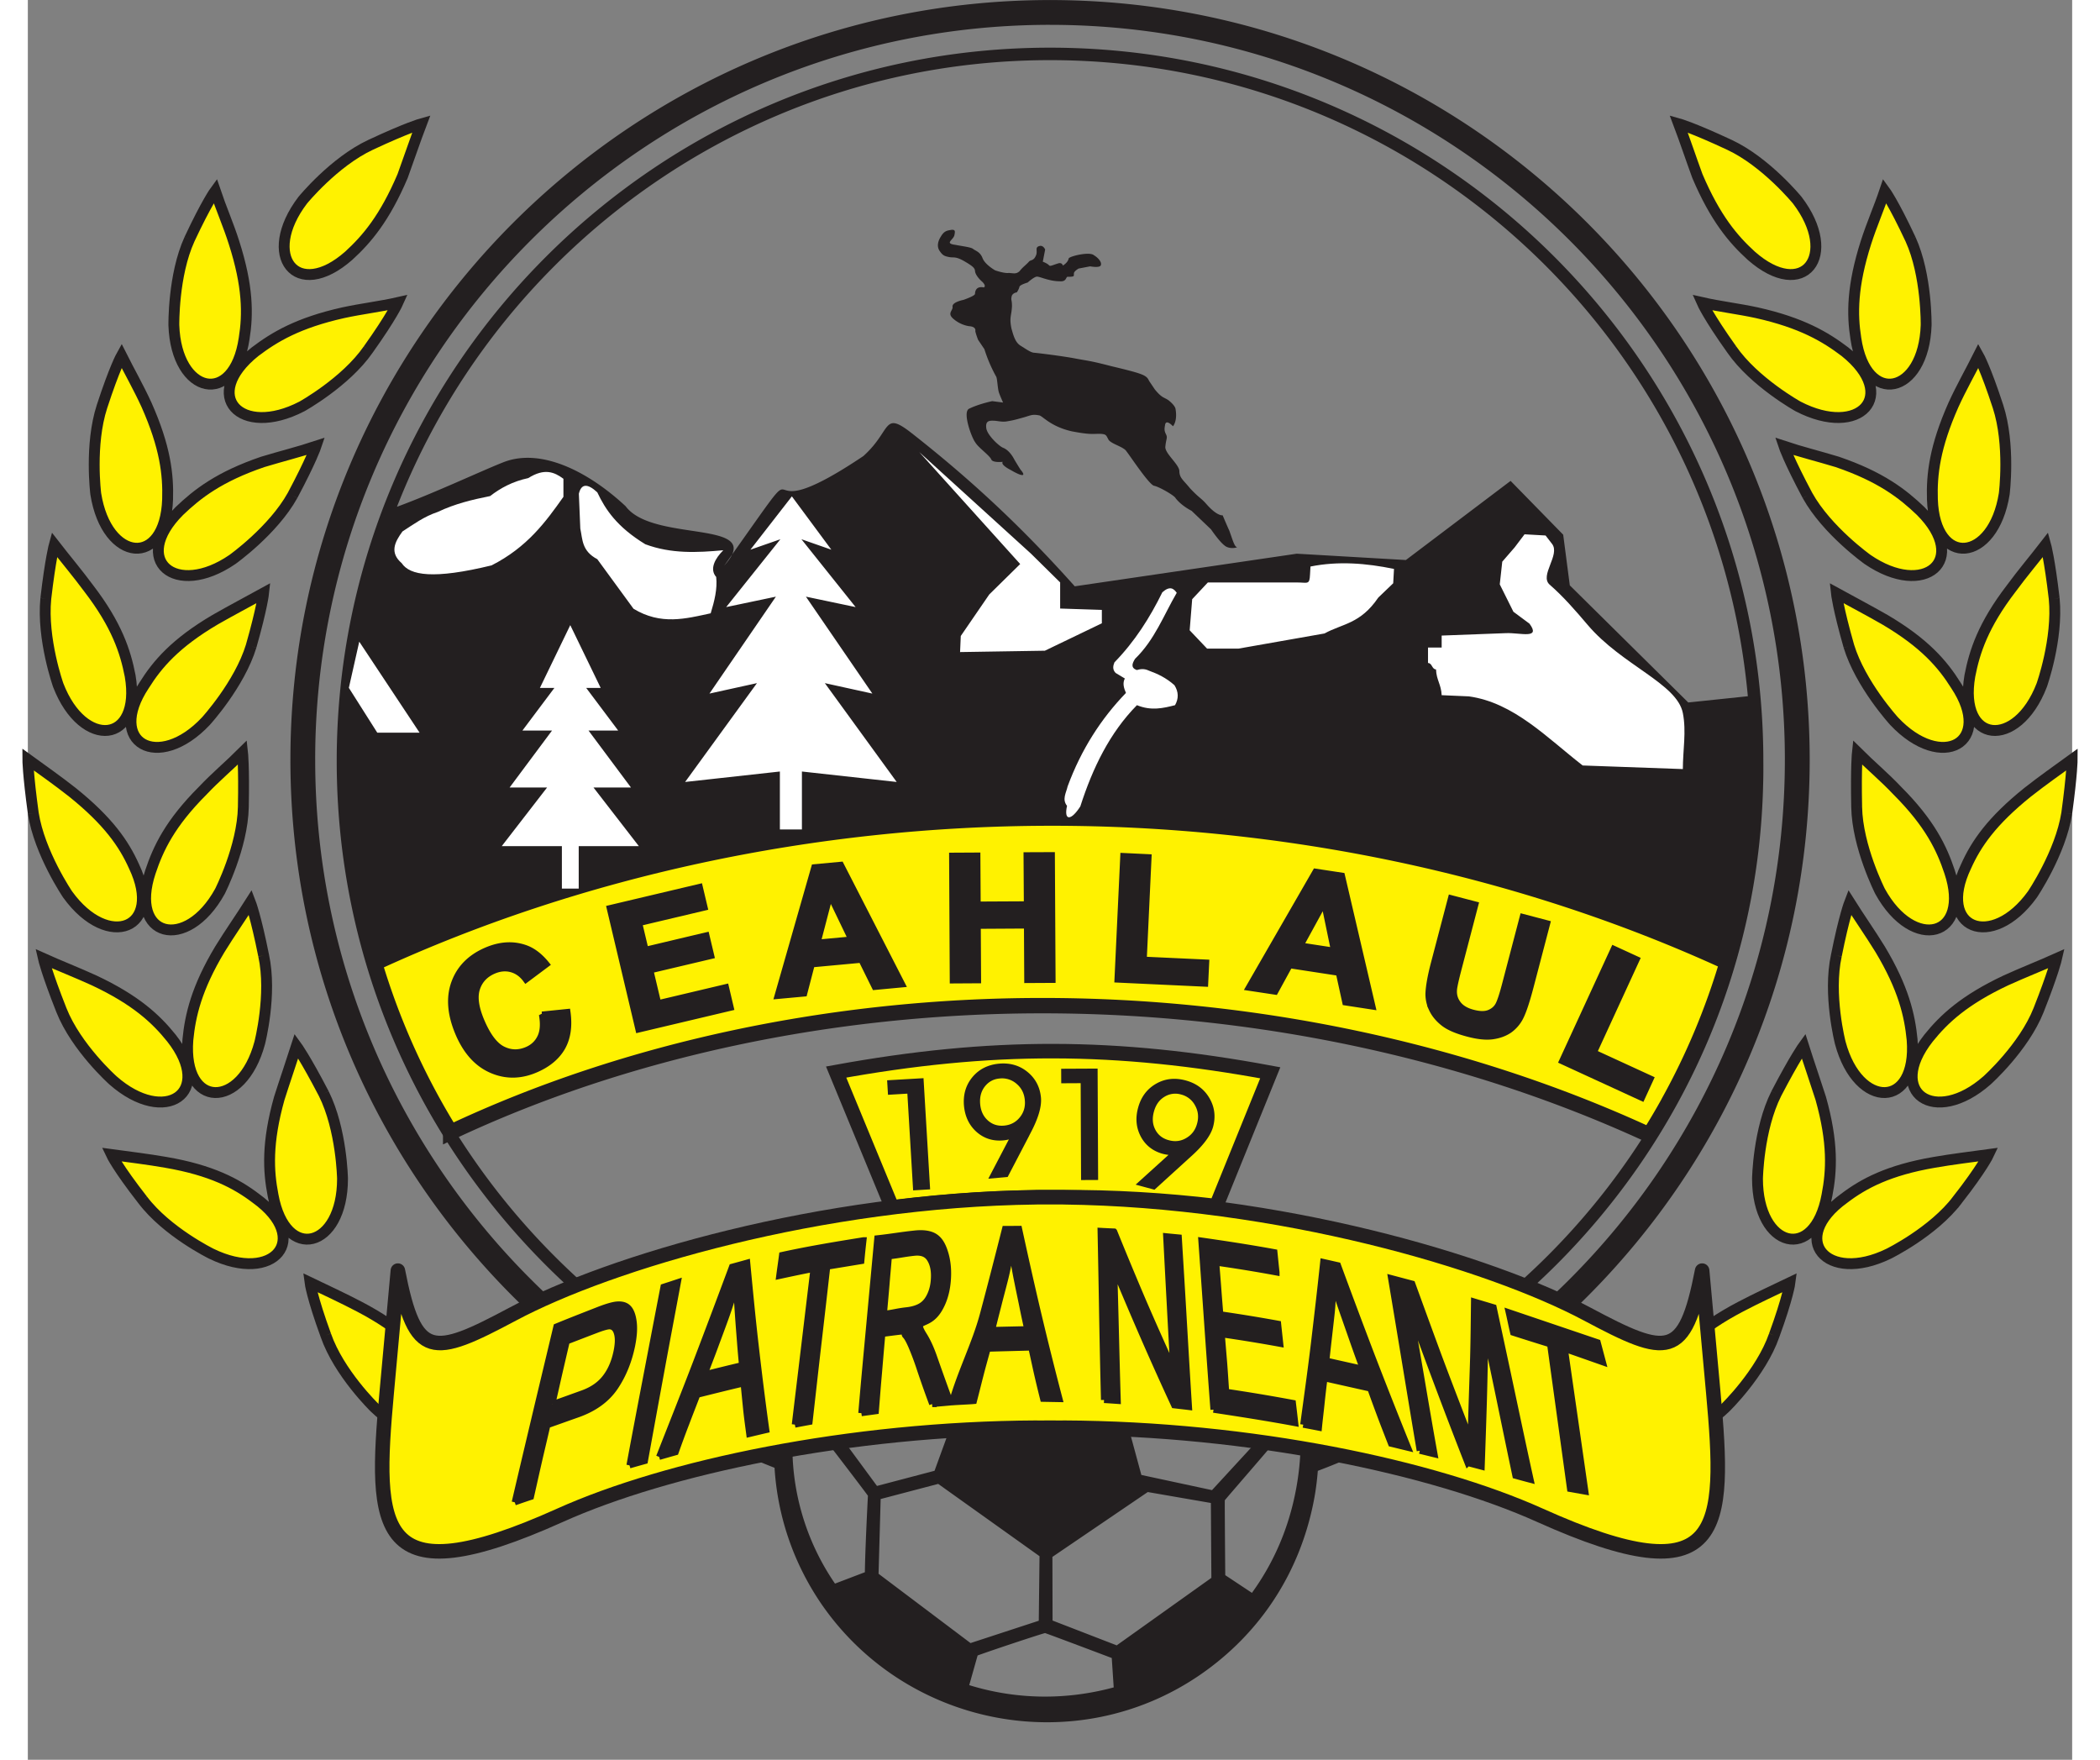 <svg height="179.533" viewBox=".426 -.004 159.851 137.586" width="160.7pt" xmlns="http://www.w3.org/2000/svg"><rect x=".426" y="-.004" width="159.851" height="137.586" fill="#808080" stroke="none"/><g fill-rule="evenodd"><path d="m62.496 125.43c6.645 9.605 19.914 12.152 29.59 5.511 4.695-3.226 7.809-8 8.894-13.613.149-.754.25-1.558.313-2.336a59.453 59.453 0 0 0 21.059-13.61c10.75-10.75 17.398-25.597 17.402-41.984h.004v-.003h-.004c-.004-16.383-6.652-31.235-17.399-41.985-10.753-10.754-25.601-17.41-42-17.41v-.004h-.007v.004c-16.36 0-31.208 6.656-41.965 17.406-10.758 10.754-17.426 25.606-17.426 41.989h-.004v.007h.004c0 16.383 6.668 31.23 17.426 41.985a59.635 59.635 0 0 0 20.43 13.367c.23 3.703 1.43 7.39 3.683 10.676m17.856-121.707h.003c15.395 0 29.34 6.254 39.434 16.347 10.094 10.098 16.34 24.04 16.34 39.422v.004c.004.563.004 1.125-.012 1.68-.3 14.68-6.43 27.972-16.176 37.707a56.094 56.094 0 0 1 -18.703 12.351c.059.547.098 1.102.11 1.657a57.59 57.59 0 0 0 19.629-12.875c10.398-10.407 16.835-24.77 16.835-40.618h-.003v-.003h.004c0-15.848-6.438-30.211-16.836-40.614-10.403-10.401-24.762-16.843-40.622-16.843v.003h-.007v-.004c-15.825.005-30.188 6.443-40.594 16.845-10.41 10.403-16.86 24.766-16.86 40.614h.004v.007h-.003c0 15.844 6.449 30.207 16.855 40.606a57.628 57.628 0 0 0 19.04 12.644c.019-.558.062-1.113.128-1.668a56.023 56.023 0 0 1 -17.977-12.062c-10.101-10.095-16.359-24.041-16.363-39.423v-.004c0-15.387 6.262-29.332 16.363-39.426 10.102-10.097 24.043-16.347 39.407-16.347zm-42.692 32.394c2.914-1.11 6.594.742 9.508 3.457 2.168 2.91 11.039.965 7.71 4.645 7.962-11.184.813-1.824 10.84-8.54a.484.484 0 0 0 .087-.07c2.18-1.98 1.457-3.53 3.738-1.742 5.14 4.031 8.988 7.77 12.746 11.969l17.36-2.55 8.53.495 8.188-6.187 4.113 4.207.516 3.96 9.262 9.157 4.66-.488c-1.203-13.098-7.023-24.867-15.82-33.668-9.918-9.918-23.618-16.063-38.743-16.063h-.007c-15.09 0-28.79 6.145-38.715 16.063a54.934 54.934 0 0 0 -12.344 18.855c2.945-1.078 6.766-2.879 8.371-3.5m95.332 39.004c-32.344-14.683-73.292-14.555-105.172-.023 2.633 8.851 7.446 16.77 13.813 23.132a55.078 55.078 0 0 0 16.667 11.43c1.726.762 3.605.38 5.683.387l-.558 1.508 3.398 4.617 4.5-1.184 1.793-4.922 12.965.028 1.414 5.219 5.524 1.187 4.125-4.48-.754-1.903c2.773.008 4.214.383 6.554-.672a55.2 55.2 0 0 0 16.309-11.257c6.36-6.352 11.152-14.25 13.738-23.067m-72.771 37.281 2.426-.011c.82 1.05 3.28 4.273 3.468 4.55-.015.27-.215 4.16-.238 5.977l-2.336.89a18.959 18.959 0 0 1 -3.32-11.406m13.918 16.055-7.192-5.418.164-5.844 4.5-1.183 7.922 5.652-.058 5.047zm-.102 3.29.656-2.321c1.305-.473 5-1.696 5.274-1.75.262.082 3.367 1.25 5.215 1.949l.152 2.297c-3.754 1.02-7.652.953-11.297-.176m11.531-3.11-5.015-1.94-.012-4.977 7.457-5.07 4.934.855.039 5.855zm14.011-12.136c-.555 2.93-1.7 5.633-3.437 8.031l-2.086-1.383c-.008-1.144-.047-5.59-.035-5.855.144-.195 3.64-4.203 4.863-5.691l1.047 1.953a21.483 21.483 0 0 1 -.352 2.945" fill="#231f20"/><path d="m76.063 21.133s.707.25 1.062.203c.402.02.559.105.84-.129.23-.305.496-.484.719-.73.156-.204.359-.047.554-.473.188-.371-.101-.66.266-.766.312-.113.469.266.469.266l-.184.953s.328.117.473.266c.09.132.293-.004.66-.11.379-.156.433.145.433.145s.391-.215.457-.551c.032-.168 1.618-.559 1.965-.262.418.254.641.59.543.801-.101.215-.828.074-.828.074l-.902.172s-.39.219-.367.395c-.032.168.125.258-.512.25-.121.035-.074.394-.59.351-.926-.004-1.656-.433-1.848-.355-.246.07-.668.453-.668.453s-.613.172-.644.34-.2.426-.2.426-.355.046-.41.328c-.066.336.024.175.028.758-.04.804-.219.832-.043 1.734.172.613.309 1.105.727 1.36.414.253.718.484.996.538.574.051 2.386.285 3.28.457s1.13.16 2.79.594c2.55.61 2.766.707 2.969 1.152l.449.668c.566.688.7.598 1.058.84.305.235.543.512.563.692.168.96-.2 1.351-.2 1.351s-.573-.633-.624-.062c-.067.336-.035.46.09.715.125.257-.008.347-.059.918-.094.503 1.02 1.355 1.09 1.894.004.578.27.688.832 1.379.726.777.848.742 1.277 1.23.852.977 1.278.887 1.278.887s.398.945.523 1.203c.266.746.402 1.235.57 1.27.164.031-.57.238-.965-.13-.402-.308-1.035-1.241-1.035-1.241l-1.523-1.453s-.793-.387-1.258-1c-.078-.188-1.277-.883-1.672-.957-.39-.079-1.875-2.336-2.152-2.68-.219-.39-1.281-.594-1.438-.973-.172-.32-.164-.379-.62-.41-.637-.004-.77.082-2.227-.195-1.668-.38-2.266-1.192-2.543-1.246-.563-.106-.64-.004-1.254.168-.613.172-.735.207-1.215.289-.426.09-.75-.032-1.094-.04-.406-.019-.648.051-.578.587.07.535 1.004 1.414 1.328 1.535.54.218.867.918.867.918s.352.59.489.793c.472.554.125.547-.762.027-.895-.465-.629-.645-.629-.645s-.77.086-.894-.171c-.114-.313-1.036-.954-1.254-1.344-.282-.344-1.043-2.406-.477-2.645.77-.375 1.797-.586 1.797-.586l.848.11s-.204-.45-.317-.758c-.113-.316-.133-1.133-.222-1.266a11.356 11.356 0 0 1 -.922-2.148l-.496-.735s-.192-.5-.215-.68c.031-.167-.051-.359-.508-.386a2.489 2.489 0 0 1 -1.223-.586c-.496-.441.008-.637-.05-.937-.047-.36.855-.532.855-.532s.871-.296.902-.464c.02-.696.68-.508.68-.508s.242-.07-.094-.426c-.347-.297-.574-.633-.586-.867-.015-.235-.215-.39-.789-.73-.73-.43-.875-.286-1.21-.348-.337-.067-.505-.102-.731-.434-.324-.41-.117-.894.047-1.152.265-.469.5-.485.8-.54.36-.05.329.118.274.4-.074.39-.824.651.086.769.613.12 1.238.183 1.387.328.203.152.539.219.73.719.195.503.98.945.98.945" fill="#231f20"/><path d="m127.21 88.73c-14.425-6.66-31.065-10.128-47.577-10.109-16.258.016-32.387 3.418-46.145 9.902v-.003a54.994 54.994 0 0 1 -5.948-13.22c16.047-7.402 34.348-11.308 52.703-11.343 18.36-.039 36.778 3.793 53.063 11.273a54.373 54.373 0 0 1 -4.543 10.86v.008c-.492.89-1.012 1.77-1.551 2.632" fill="#fff200"/></g><path d="m127.21 88.73c-14.425-6.66-31.065-10.128-47.577-10.109-16.258.016-32.387 3.418-46.145 9.902v-.003a54.994 54.994 0 0 1 -5.948-13.22c16.047-7.402 34.348-11.308 52.703-11.343 18.36-.039 36.778 3.793 53.063 11.273a54.373 54.373 0 0 1 -4.543 10.86v.008a57.36 57.36 0 0 1 -1.551 2.632zm0 0" fill="none" stroke="#231f20" stroke-miterlimit="2.613" stroke-width="1.202"/><path d="m120.398 82.96 4.04-8.776 1.785.82-3.352 7.289 4.445 2.043-.683 1.492zm-8.687-12.737 1.898.496-1.336 5.105c-.21.813-.328 1.344-.34 1.594-.023.41.09.77.337 1.082.246.316.632.543 1.168.68.539.14.972.14 1.304-.012.332-.145.57-.375.707-.68.145-.308.309-.836.504-1.582l1.367-5.215 1.903.5-1.297 4.95c-.297 1.132-.559 1.918-.781 2.359a2.77 2.77 0 0 1 -.88 1.035c-.363.246-.796.406-1.312.477-.512.07-1.14.004-1.887-.192-.902-.234-1.554-.515-1.964-.847-.415-.332-.707-.696-.891-1.098a2.7 2.7 0 0 1 -.262-1.184c.02-.574.164-1.386.442-2.441zm-9.149 4.105-.78-3.777-1.848 3.375zm3 4.36-2.117-.325-.507-2.316-3.848-.59-1.13 2.066-2.062-.312 5.22-9.059 2.058.313zm-19.93-2.11.454-9.652 1.965.094-.375 8.011 4.883.227-.079 1.64zm-12.878.067-.05-9.743 1.964-.011.023 3.832 3.856-.02-.024-3.836 1.97-.008.054 9.743-1.969.011-.023-4.261-3.856.023.024 4.258zm-7.934-3.192-1.672-3.476-.972 3.722zm3.965 3.5-2.133.2-1.05-2.126-3.88.36-.593 2.281-2.078.191 2.875-10.054 2.07-.192zm-20.61 3.531-2.245-9.48 7.03-1.664.38 1.605-5.117 1.211.5 2.102 4.757-1.13.38 1.599-4.762 1.125.613 2.582 5.297-1.254.375 1.597zm-7.546-1.16 1.988-.203c.153 1.094.02 2.012-.398 2.758-.422.738-1.114 1.32-2.074 1.734-1.184.512-2.34.528-3.454.043-1.113-.48-1.976-1.426-2.582-2.832-.64-1.488-.754-2.812-.34-3.969.415-1.152 1.247-2 2.5-2.543 1.094-.472 2.122-.53 3.086-.18.57.208 1.114.626 1.625 1.255l-1.605 1.199c-.305-.418-.684-.691-1.137-.816-.449-.122-.918-.079-1.394.125-.664.289-1.102.757-1.309 1.414-.207.652-.082 1.511.38 2.578.487 1.129 1.038 1.851 1.651 2.152.614.305 1.246.316 1.895.04.484-.208.828-.54 1.043-.993s.254-1.043.125-1.762" fill="#231f20"/><path d="m120.398 82.96 4.04-8.776 1.785.82-3.352 7.289 4.445 2.043-.683 1.492zm-8.687-12.737 1.898.496-1.336 5.105c-.21.813-.328 1.344-.34 1.594-.023.41.09.77.337 1.082.246.316.632.543 1.168.68.539.14.972.14 1.304-.012.332-.145.57-.375.707-.68.145-.308.309-.836.504-1.582l1.367-5.215 1.903.5-1.297 4.95c-.297 1.132-.559 1.918-.781 2.359a2.77 2.77 0 0 1 -.88 1.035c-.363.246-.796.406-1.312.477-.512.07-1.14.004-1.887-.192-.902-.234-1.554-.515-1.964-.847-.415-.332-.707-.696-.891-1.098a2.7 2.7 0 0 1 -.262-1.184c.02-.574.164-1.386.442-2.441zm-9.148 4.105-.782-3.777-1.847 3.375zm3 4.36-2.118-.325-.507-2.316-3.848-.59-1.13 2.066-2.062-.312 5.22-9.059 2.058.313zm-19.93-2.11.453-9.652 1.965.094-.375 8.011 4.883.227-.079 1.64zm-12.88.067-.05-9.743 1.965-.011.023 3.832 3.856-.02-.024-3.836 1.97-.008.054 9.743-1.969.011-.023-4.261-3.856.023.024 4.258zm-7.933-3.192-1.672-3.476-.972 3.722zm3.965 3.5-2.133.2-1.05-2.126-3.88.36-.593 2.281-2.078.191 2.875-10.054 2.07-.192zm-20.61 3.531-2.245-9.48 7.03-1.664.38 1.605-5.117 1.211.5 2.102 4.757-1.13.38 1.599-4.762 1.125.613 2.582 5.297-1.254.375 1.597zm-7.546-1.16 1.988-.203c.153 1.094.02 2.012-.398 2.758-.422.738-1.114 1.32-2.074 1.734-1.184.512-2.34.528-3.454.043-1.113-.48-1.976-1.426-2.582-2.832-.64-1.488-.754-2.812-.34-3.969.415-1.152 1.247-2 2.5-2.543 1.094-.472 2.122-.53 3.086-.18.57.208 1.114.626 1.625 1.255l-1.605 1.199c-.305-.418-.684-.691-1.137-.816-.449-.122-.918-.079-1.394.125-.664.289-1.102.757-1.309 1.414-.207.652-.082 1.511.38 2.578.487 1.129 1.038 1.851 1.651 2.152.614.305 1.246.316 1.895.04.484-.208.828-.54 1.043-.993s.254-1.043.125-1.762zm0 0" fill="none" stroke="#231f20" stroke-miterlimit="2.613" stroke-width=".481"/><path d="m70.133 35.344 7.887 8.75-2.418 2.379-2.227 3.246-.055 1.258 6.63-.106 4.456-2.144v-1.047l-3.261-.106v-2.043l-2.282-2.25zm20.129 11c-1.024 1.754-1.715 3.66-3.258 5.16-.223.355-.36.695.129.879.289-.082.586-.13.96.05.665.243 1.325.544 1.989 1.133.328.52.34 1.043.047 1.563-.93.238-1.867.457-2.98 0-2.122 2.156-3.458 4.898-4.426 7.914-.711 1.117-1.305 1.168-1.04-.043-.406-.508-.066-1.016.047-1.523 1.06-2.875 2.61-5.286 4.56-7.305-.161-.375-.282-.754-.087-1.129-.242-.145-.484-.29-.726-.438-.254-.273-.196-.55-.086-.824 1.593-1.633 2.773-3.5 3.746-5.48.597-.524.886-.293 1.125.043m2.433-.809c-.41.434-.816.871-1.226 1.309-.067.808-.13 1.62-.196 2.43.454.476.903.956 1.36 1.433h2.457l6.726-1.184c1.403-.773 2.801-.738 4.204-2.804.386-.375.777-.75 1.168-1.121.015-.375.042-.75.062-1.121-2.18-.45-4.355-.625-6.531-.188-.016.207-.024.414-.035.621-.04.836-.176.625-1.028.625h-6.96m37.14 10.211c.285 1.434 0 2.918 0 4.379l-7.832-.281c-2.781-2.157-5.379-4.914-8.899-5.403-.71-.03-1.418-.062-2.128-.093-.036-.84-.41-1.18-.442-2.016-.32 0-.3-.5-.625-.5v-1.21h1.067v-.935c1.683-.062 3.37-.124 5.05-.19 1.11-.04 2.727.491 1.817-.74-.418-.312-.836-.62-1.258-.933-.356-.715-.707-1.426-1.066-2.14.066-.59.128-1.18.195-1.774l.969-1.117c.257-.34.515-.684.773-1.023l1.645.093c.168.219.335.438.507.657.66.855-1.004 2.472-.187 3.187 1.047.906 2.012 2.016 2.96 3.133 2.688 3.176 6.993 4.582 7.454 6.906m-103.496-5.582-.813 3.61 2.223 3.507h3.309zm3.379-8.617c-.606.828-1.02 1.652-.059 2.48.633.961 2.485 1.278 7.028.172 2.777-1.414 4.218-3.379 5.617-5.36v-1.41c-.696-.515-1.465-.863-2.75-.054-1.215.258-2.16.773-2.985 1.406-1.367.274-2.734.594-4.097 1.242-1.075.36-1.887.965-2.754 1.524m13.793-2.95c.187-.788.668-.824 1.441-.109.637 1.352 1.54 2.707 3.754 4.059 2.031.758 4.063.656 6.098.469-.63.629-1.106 1.464-.555 2.09.102.945-.14 1.89-.43 2.84-1.949.421-3.886.949-6.035-.356-.945-1.29-1.887-2.582-2.832-3.875-1.223-.645-1.144-1.543-1.328-2.39-.035-.91-.074-1.817-.113-2.727m19.234 14.808 5.617 7.727-7.41-.817v4.528h-1.723v-4.528l-7.41.817 5.617-7.727-3.714.817 5.195-7.578-3.887.816 4.239-5.305-2.344.817 3.242-4.168 3.086 4.168-2.34-.817 4.238 5.305-3.886-.816 5.195 7.578zm-19.906-4.535 2.379 4.91h-1.133l2.5 3.332h-2.32l3.32 4.453h-2.93l3.547 4.586h-4.703v3.317h-1.316v-3.317h-4.704l3.547-4.586h-2.93l3.317-4.453h-2.316l2.5-3.332h-1.133z" fill="#fff" fill-rule="evenodd"/><path d="m68.004 94.41-4.375-10.597c12.074-2.196 21.867-2.184 33.945.058l-4.226 10.422c-3.977-.469-8.078-.727-12.192-.695-4.445-.035-8.879.27-13.152.812" fill="#fff200" fill-rule="evenodd"/><path d="m68.004 94.41-4.375-10.597c12.074-2.196 21.867-2.184 33.945.058l-4.226 10.422c-3.977-.469-8.078-.727-12.192-.695-4.445-.035-8.879.27-13.152.812zm0 0" fill="none" stroke="#231f20" stroke-miterlimit="2.613" stroke-width="1.134"/><path d="m70.754 92.785-.906.055-.45-7.563-1.515.09-.043-.71 2.422-.141zm6.152-.969-1.011.09 1.656-3.164a5.151 5.151 0 0 1 -.48.137 2.375 2.375 0 0 1 -.395.066c-.75.067-1.39-.136-1.93-.613-.535-.48-.836-1.113-.91-1.902-.07-.813.133-1.508.613-2.086s1.133-.903 1.946-.977c.8-.07 1.492.13 2.07.606s.898 1.097.969 1.859c.058.66-.207 1.547-.793 2.652-.055.106-.098.188-.125.246zm-.125-3.605c.563-.05 1.02-.29 1.371-.719.348-.426.496-.926.442-1.5-.051-.582-.29-1.055-.715-1.418a1.93 1.93 0 0 0 -1.48-.469c-.54.047-.973.282-1.305.7-.328.418-.465.925-.414 1.527.054.598.277 1.07.675 1.426.395.351.868.504 1.426.453m7.121 3.828-.91.004-.031-7.574-1.52.008-.004-.711 2.426-.012zm4.563.738-.985-.265 2.649-2.399a5.922 5.922 0 0 1 -.496-.035 3.17 3.17 0 0 1 -.399-.074c-.722-.195-1.257-.613-1.593-1.242-.34-.637-.407-1.336-.196-2.102.211-.785.645-1.367 1.293-1.742.653-.379 1.371-.461 2.164-.246.774.207 1.352.633 1.73 1.281.38.645.466 1.34.27 2.078-.175.64-.726 1.383-1.66 2.219-.086.078-.152.14-.203.184zm1.125-3.43c.547.15 1.062.083 1.531-.199.477-.28.79-.699.938-1.257.152-.559.093-1.09-.184-1.579s-.68-.804-1.223-.949a1.812 1.812 0 0 0 -1.468.207c-.454.278-.758.707-.914 1.29-.157.578-.114 1.1.136 1.57s.645.773 1.184.918" fill="#231f20"/><path d="m70.754 92.785-.906.055-.45-7.563-1.515.09-.043-.71 2.422-.141zm6.152-.969-1.011.09 1.656-3.164a5.15 5.15 0 0 1 -.48.137 2.375 2.375 0 0 1 -.395.066c-.75.067-1.39-.136-1.93-.613-.535-.48-.836-1.113-.91-1.902-.07-.813.133-1.508.613-2.086s1.133-.903 1.946-.977c.8-.07 1.492.13 2.07.606s.898 1.097.969 1.859c.058.66-.207 1.547-.793 2.652-.055.106-.098.188-.125.246zm-.125-3.605c.563-.05 1.02-.29 1.371-.719.348-.426.496-.926.442-1.5-.051-.582-.29-1.055-.715-1.418a1.93 1.93 0 0 0 -1.48-.469c-.54.047-.973.282-1.305.7-.328.418-.465.925-.414 1.527.054.598.277 1.07.675 1.426.395.351.868.504 1.426.453m7.121 3.828-.91.004-.031-7.574-1.52.008-.003-.711 2.425-.012zm4.563.738-.985-.265 2.649-2.399a5.922 5.922 0 0 1 -.496-.035 3.17 3.17 0 0 1 -.399-.074c-.722-.195-1.257-.613-1.593-1.242-.34-.637-.407-1.336-.196-2.102.211-.785.645-1.367 1.293-1.742.653-.379 1.371-.461 2.164-.246.774.207 1.352.633 1.73 1.281.38.645.466 1.34.27 2.078-.175.64-.726 1.383-1.66 2.219-.086.078-.152.14-.203.184zm1.125-3.43c.547.15 1.062.083 1.531-.199.477-.28.79-.699.938-1.257.152-.559.093-1.09-.184-1.579a1.92 1.92 0 0 0 -1.223-.949 1.812 1.812 0 0 0 -1.468.207c-.454.278-.758.707-.914 1.29-.157.578-.114 1.1.136 1.57s.645.773 1.184.918zm0 0" fill="none" stroke="#231f20" stroke-miterlimit="2.613" stroke-width=".424"/><path d="m23.727 104.395c-1.09-2.985-1.235-4.122-1.235-4.122 1.223.586 2.617 1.23 3.88 1.895 3.183 1.672 4.722 3.258 5.815 4.832 3.208 4.375-.73 6.824-4.644 3.055 0 0-2.785-2.696-3.816-5.66m3.5-93.075c2.87-1.343 3.972-1.648 3.972-1.648-.488 1.281-.98 2.746-1.469 4.09-1.402 3.297-2.808 4.945-4.21 6.226-4.09 3.602-6.899 0-3.602-4.336 0 0 2.441-2.992 5.309-4.332m-.18 15.996c1.832-2.566 2.32-3.664 2.32-3.664-1.344.305-2.87.489-4.273.793-3.543.793-5.375 1.895-6.903 3.051-4.273 3.422-1.16 6.777 3.664 4.277 0 0 3.418-1.894 5.192-4.457m-13.985-8.609c1.344-2.871 2.016-3.785 2.016-3.785.43 1.281 1.04 2.683 1.465 4.027 1.102 3.422 1.102 5.617.797 7.512-.797 5.375-5.313 4.394-5.496-1.04 0 0-.063-3.905 1.219-6.714m8.062 20.023c1.465-2.746 1.832-3.843 1.832-3.843-1.285.425-2.75.793-4.152 1.218-3.422 1.165-5.13 2.504-6.535 3.848-3.844 3.848-.305 6.84 4.152 3.785 0 0 3.176-2.258 4.703-5.008m-14.898-6.957c.976-2.992 1.523-3.968 1.523-3.968.613 1.218 1.344 2.504 1.957 3.843 1.465 3.301 1.707 5.438 1.648 7.391-.183 5.371-4.761 4.945-5.617-.43 0 0-.488-3.843.489-6.836m-4.395 15.02c.363-3.113.668-4.215.668-4.215.855 1.102 1.832 2.262 2.688 3.422 2.199 2.867 2.87 4.945 3.238 6.836.914 5.312-3.664 5.8-5.621.734 0 0-1.282-3.601-.973-6.777m16.055 3.723c.855-2.993.976-4.153.976-4.153-1.218.672-2.504 1.344-3.785 2.078-3.113 1.832-4.52 3.48-5.555 5.13-2.992 4.515 1.098 6.777 4.825 2.808 0 0 2.625-2.871 3.539-5.863m-.61 12.578c.063-3.176-.062-4.274-.062-4.274-.977.977-2.137 1.953-3.113 2.992-2.563 2.563-3.48 4.516-4.09 6.348-1.711 5.13 2.808 6.29 5.433 1.528 0 0 1.77-3.481 1.832-6.594m-16.425.488c-.426-3.113-.426-4.215-.426-4.215 1.097.797 2.32 1.653 3.48 2.567 2.809 2.257 4.031 4.03 4.824 5.8 2.32 4.883-2.015 6.594-5.19 2.196 0 0-2.2-3.235-2.688-6.348m2.198 15.387c-1.16-2.934-1.406-4.031-1.406-4.031 1.222.55 2.628 1.097 3.968 1.71 3.239 1.524 4.824 2.993 6.047 4.516 3.36 4.273-.488 6.902-4.578 3.297 0 0-2.871-2.563-4.031-5.492m15.812-4.274c-.61-3.054-1.035-4.152-1.035-4.152-.734 1.16-1.59 2.379-2.383 3.664-1.832 3.05-2.32 5.188-2.504 7.082-.425 5.434 4.215 5.492 5.618.242 0 0 .976-3.785.304-6.836m4.704 10.805c-1.464-2.809-2.136-3.723-2.136-3.723-.43 1.344-.918 2.746-1.344 4.09-.977 3.48-.856 5.68-.488 7.57.976 5.313 5.433 4.153 5.433-1.28 0 0-.062-3.848-1.465-6.657m-14.164 8.305c-1.957-2.504-2.445-3.543-2.445-3.543 1.344.183 2.871.367 4.273.613 3.543.61 5.497 1.648 7.024 2.809 4.394 3.171 1.402 6.714-3.48 4.332 0 0-3.481-1.707-5.372-4.211m127.575 10.59c1.09-2.985 1.234-4.122 1.234-4.122-1.223.586-2.617 1.23-3.879 1.895-3.184 1.672-4.723 3.258-5.816 4.832-3.207 4.375.73 6.824 4.644 3.055 0 0 2.785-2.696 3.817-5.66m-3.5-93.075c-2.872-1.343-3.97-1.648-3.97-1.648.485 1.281.973 2.746 1.466 4.09 1.402 3.297 2.804 4.945 4.21 6.226 4.09 3.602 6.903 0 3.602-4.336 0 0-2.441-2.992-5.308-4.332m.18 15.996c-1.833-2.566-2.317-3.664-2.317-3.664 1.34.305 2.867.489 4.27.793 3.542.793 5.374 1.895 6.902 3.051 4.273 3.422 1.16 6.777-3.664 4.277 0 0-3.418-1.894-5.192-4.457m13.985-8.609c-1.344-2.871-2.016-3.785-2.016-3.785-.43 1.281-1.04 2.683-1.469 4.027-1.094 3.422-1.094 5.617-.793 7.512.793 5.375 5.317 4.394 5.496-1.04 0 0 .063-3.905-1.218-6.714m-8.063 20.023c-1.465-2.746-1.832-3.843-1.832-3.843 1.281.425 2.75.793 4.152 1.218 3.418 1.165 5.13 2.504 6.536 3.848 3.843 3.848.304 6.84-4.153 3.785 0 0-3.176-2.258-4.703-5.008m14.899-6.957c-.977-2.992-1.528-3.968-1.528-3.968-.61 1.218-1.344 2.504-1.953 3.843-1.465 3.301-1.71 5.438-1.648 7.391.183 5.371 4.761 4.945 5.617-.43 0 0 .488-3.843-.488-6.836m4.394 15.02c-.363-3.113-.672-4.215-.672-4.215-.851 1.102-1.832 2.262-2.683 3.422-2.2 2.867-2.871 4.945-3.239 6.836-.914 5.312 3.664 5.8 5.618.734 0 0 1.285-3.601.976-6.777m-16.055 3.723c-.855-2.993-.976-4.153-.976-4.153 1.222.672 2.504 1.344 3.785 2.078 3.113 1.832 4.52 3.48 5.555 5.13 2.992 4.515-1.098 6.777-4.825 2.808 0 0-2.625-2.871-3.539-5.863m.61 12.578c-.063-3.176.058-4.274.058-4.274.98.977 2.141 1.953 3.118 2.992 2.562 2.563 3.48 4.516 4.09 6.348 1.71 5.13-2.81 6.29-5.434 1.528 0 0-1.774-3.481-1.832-6.594m16.426.488c.425-3.113.425-4.215.425-4.215-1.097.797-2.32 1.653-3.48 2.567-2.809 2.257-4.027 4.03-4.82 5.8-2.325 4.883 2.011 6.594 5.187 2.196 0 0 2.195-3.235 2.688-6.348m-2.2 15.387c1.16-2.934 1.407-4.031 1.407-4.031-1.223.55-2.625 1.097-3.97 1.71-3.237 1.524-4.823 2.993-6.046 4.516-3.356 4.273.488 6.902 4.578 3.297 0 0 2.871-2.563 4.031-5.492m-15.812-4.274c.61-3.054 1.039-4.152 1.039-4.152.73 1.16 1.586 2.379 2.379 3.664 1.832 3.05 2.32 5.188 2.504 7.082.425 5.434-4.211 5.492-5.617.242 0 0-.977-3.785-.305-6.836m-4.7 10.805c1.465-2.809 2.133-3.723 2.133-3.723.426 1.344.915 2.746 1.344 4.09.977 3.48.856 5.68.488 7.57-.976 5.313-5.433 4.153-5.433-1.28 0 0 .058-3.848 1.469-6.657m14.164 8.305c1.953-2.504 2.437-3.543 2.437-3.543-1.34.183-2.867.367-4.27.613-3.542.61-5.495 1.648-7.023 2.809-4.394 3.171-1.402 6.714 3.48 4.332 0 0 3.481-1.707 5.376-4.211" fill="#fff200" fill-rule="evenodd"/><path d="m23.727 104.395c-1.09-2.985-1.235-4.122-1.235-4.122 1.223.586 2.617 1.23 3.88 1.895 3.183 1.672 4.722 3.258 5.816 4.832 3.207 4.375-.731 6.824-4.645 3.055 0 0-2.785-2.696-3.816-5.66m3.5-93.075c2.87-1.343 3.972-1.648 3.972-1.648-.488 1.281-.98 2.746-1.469 4.09-1.402 3.297-2.808 4.945-4.21 6.226-4.09 3.602-6.899 0-3.602-4.336 0 0 2.441-2.992 5.309-4.332m-.18 15.996c1.832-2.566 2.32-3.664 2.32-3.664-1.344.305-2.87.489-4.273.793-3.543.793-5.375 1.895-6.903 3.051-4.273 3.422-1.16 6.777 3.664 4.277 0 0 3.418-1.894 5.192-4.457m-13.985-8.609c1.344-2.871 2.016-3.785 2.016-3.785.43 1.281 1.04 2.683 1.465 4.027 1.102 3.422 1.102 5.617.797 7.512-.797 5.375-5.313 4.394-5.496-1.04 0 0-.063-3.905 1.219-6.714m8.062 20.023c1.465-2.746 1.832-3.843 1.832-3.843-1.285.426-2.75.793-4.152 1.218-3.422 1.165-5.13 2.504-6.535 3.848-3.844 3.848-.305 6.84 4.152 3.785 0 0 3.176-2.258 4.703-5.008m-14.898-6.957c.976-2.992 1.523-3.968 1.523-3.968.613 1.218 1.344 2.504 1.957 3.843 1.465 3.301 1.707 5.438 1.648 7.391-.183 5.371-4.761 4.945-5.617-.43 0 0-.488-3.843.489-6.836m-4.395 15.02c.363-3.113.668-4.215.668-4.215.855 1.102 1.832 2.262 2.688 3.422 2.199 2.867 2.87 4.945 3.238 6.836.914 5.312-3.664 5.8-5.621.734 0 0-1.282-3.601-.973-6.777m16.055 3.723c.855-2.993.976-4.153.976-4.153-1.218.672-2.504 1.344-3.785 2.078-3.113 1.832-4.52 3.48-5.555 5.13-2.992 4.515 1.098 6.777 4.825 2.808 0 0 2.625-2.871 3.539-5.863m-.61 12.578c.063-3.176-.062-4.274-.062-4.274-.977.977-2.137 1.953-3.113 2.992-2.563 2.563-3.48 4.516-4.09 6.348-1.711 5.13 2.808 6.29 5.433 1.528 0 0 1.77-3.481 1.832-6.594m-16.425.488c-.426-3.113-.426-4.215-.426-4.215 1.097.797 2.32 1.653 3.48 2.567 2.809 2.257 4.031 4.03 4.824 5.8 2.32 4.883-2.015 6.594-5.19 2.196 0 0-2.2-3.235-2.688-6.348m2.198 15.387c-1.16-2.934-1.406-4.031-1.406-4.031 1.222.55 2.628 1.097 3.968 1.71 3.239 1.524 4.825 2.993 6.047 4.516 3.36 4.273-.488 6.902-4.578 3.297 0 0-2.871-2.563-4.031-5.492m15.812-4.274c-.61-3.054-1.035-4.152-1.035-4.152-.734 1.16-1.59 2.379-2.383 3.664-1.832 3.05-2.32 5.188-2.504 7.082-.425 5.434 4.215 5.492 5.618.242 0 0 .976-3.785.304-6.836m4.704 10.805c-1.464-2.809-2.136-3.723-2.136-3.723-.43 1.344-.918 2.746-1.344 4.09-.977 3.48-.856 5.68-.488 7.57.976 5.313 5.433 4.153 5.433-1.28 0 0-.062-3.848-1.465-6.657m-14.164 8.305c-1.957-2.504-2.445-3.543-2.445-3.543 1.344.183 2.871.367 4.273.613 3.543.61 5.497 1.648 7.024 2.809 4.394 3.171 1.402 6.714-3.48 4.332 0 0-3.481-1.707-5.372-4.211m127.575 10.59c1.09-2.985 1.234-4.122 1.234-4.122-1.223.586-2.617 1.23-3.879 1.895-3.184 1.672-4.723 3.258-5.816 4.832-3.207 4.375.73 6.824 4.644 3.055 0 0 2.785-2.696 3.817-5.66m-3.5-93.075c-2.872-1.343-3.97-1.648-3.97-1.648.485 1.281.973 2.746 1.466 4.09 1.402 3.297 2.804 4.945 4.21 6.226 4.09 3.602 6.903 0 3.602-4.336 0 0-2.441-2.992-5.308-4.332m.18 15.996c-1.833-2.566-2.317-3.664-2.317-3.664 1.34.305 2.867.489 4.27.793 3.542.793 5.374 1.895 6.902 3.051 4.273 3.422 1.16 6.777-3.664 4.277 0 0-3.418-1.894-5.192-4.457m13.985-8.609c-1.344-2.871-2.016-3.785-2.016-3.785-.43 1.281-1.04 2.683-1.469 4.027-1.093 3.422-1.093 5.617-.793 7.512.793 5.375 5.317 4.394 5.496-1.04 0 0 .063-3.905-1.218-6.714m-8.063 20.023c-1.465-2.746-1.832-3.843-1.832-3.843 1.281.426 2.75.793 4.152 1.218 3.418 1.165 5.13 2.504 6.536 3.848 3.843 3.848.304 6.84-4.153 3.785 0 0-3.176-2.258-4.703-5.008m14.899-6.957c-.977-2.992-1.528-3.968-1.528-3.968-.61 1.218-1.344 2.504-1.953 3.843-1.465 3.301-1.71 5.438-1.648 7.391.183 5.371 4.761 4.945 5.617-.43 0 0 .488-3.843-.488-6.836m4.394 15.02c-.363-3.113-.672-4.215-.672-4.215-.851 1.102-1.832 2.262-2.683 3.422-2.2 2.867-2.871 4.945-3.239 6.836-.914 5.312 3.664 5.8 5.618.734 0 0 1.285-3.601.976-6.777m-16.055 3.723c-.855-2.993-.976-4.153-.976-4.153 1.223.672 2.504 1.344 3.785 2.078 3.113 1.832 4.52 3.48 5.555 5.13 2.992 4.515-1.098 6.777-4.825 2.808 0 0-2.625-2.871-3.539-5.863m.61 12.578c-.063-3.176.058-4.274.058-4.274.98.977 2.141 1.953 3.118 2.992 2.562 2.563 3.48 4.516 4.09 6.348 1.71 5.13-2.81 6.29-5.434 1.528 0 0-1.774-3.481-1.832-6.594m16.426.488c.425-3.113.425-4.215.425-4.215-1.097.797-2.32 1.653-3.48 2.567-2.809 2.257-4.027 4.03-4.82 5.8-2.325 4.883 2.011 6.594 5.187 2.196 0 0 2.195-3.235 2.688-6.348m-2.2 15.387c1.16-2.934 1.407-4.031 1.407-4.031-1.223.55-2.625 1.097-3.97 1.71-3.237 1.524-4.823 2.993-6.046 4.516-3.355 4.273.488 6.902 4.578 3.297 0 0 2.871-2.563 4.031-5.492m-15.812-4.274c.61-3.054 1.039-4.152 1.039-4.152.73 1.16 1.586 2.379 2.379 3.664 1.832 3.05 2.32 5.188 2.504 7.082.426 5.434-4.211 5.492-5.617.242 0 0-.977-3.785-.305-6.836m-4.7 10.805c1.465-2.809 2.133-3.723 2.133-3.723.426 1.344.915 2.746 1.344 4.09.977 3.48.856 5.68.488 7.57-.976 5.313-5.433 4.153-5.433-1.28 0 0 .058-3.848 1.469-6.657m14.164 8.305c1.953-2.504 2.437-3.543 2.437-3.543-1.34.183-2.867.367-4.27.613-3.542.61-5.495 1.648-7.023 2.809-4.394 3.171-1.402 6.714 3.48 4.332 0 0 3.481-1.707 5.376-4.211zm0 0" fill="none" stroke="#231f20" stroke-miterlimit="2.613" stroke-width=".85"/><path d="m81.406 93.598h-2.109v.004c-16.856.203-33.309 5.054-40.957 9.136-6.266 3.34-7.63 3.578-8.98-3.402l-.872 9.531c-.98 10.746-.883 16.09 13.543 9.602 8.36-3.762 22.606-6.785 37.266-6.852v.004h.363c.23 0 .461-.004.692-.004.23 0 .46.004.687.004h.367v-.004c14.66.067 28.906 3.09 37.266 6.852 14.426 6.488 14.52 1.144 13.543-9.602l-.871-9.531c-1.352 6.98-2.715 6.742-8.98 3.402-7.645-4.082-24.102-8.933-40.958-9.136z" fill="#fff200" fill-rule="evenodd"/><path d="m81.406 93.598h-2.109v.004c-16.856.203-33.309 5.054-40.957 9.136-6.266 3.34-7.63 3.578-8.98-3.402l-.872 9.531c-.98 10.746-.883 16.09 13.543 9.602 8.36-3.762 22.606-6.785 37.266-6.852v.004h.363c.23 0 .461-.004.692-.004.23 0 .46.004.687.004h.367v-.004c14.66.067 28.906 3.09 37.266 6.852 14.426 6.488 14.52 1.144 13.543-9.602l-.871-9.531c-1.352 6.98-2.715 6.742-8.98 3.402-7.645-4.082-24.102-8.933-40.958-9.136zm0 0" fill="none" stroke="#231f20" stroke-linejoin="round" stroke-miterlimit="2.613" stroke-width="1.134"/><path d="m38.5 117.45c.535-2.29 1.078-4.579 1.621-6.868.543-2.285 1.094-4.578 1.64-6.867 1.118-.461 2.231-.89 3.356-1.332.594-.227 1.024-.348 1.305-.383.414-.047.738.027.96.258.212.215.352.597.415 1.113s.016 1.117-.121 1.809c-.242 1.183-.664 2.273-1.317 3.25-.66.984-1.648 1.691-2.941 2.148-.79.277-1.578.563-2.371.84-.211.934-.438 1.867-.652 2.8-.215.934-.422 1.872-.633 2.802-.426.14-.84.285-1.262.43m2.926-7.66 2.379-.856c.77-.278 1.367-.688 1.797-1.258.418-.547.703-1.23.867-2.04.117-.581.129-1.046.023-1.406-.097-.343-.289-.527-.562-.543-.176-.007-.551.094-1.075.297-.77.293-1.527.586-2.292.88-.196.82-.383 1.644-.575 2.464-.187.82-.367 1.64-.562 2.461m6.047 4.77c.43-2.325.875-4.649 1.32-6.973.445-2.32.89-4.648 1.34-6.977.363-.117.742-.242 1.12-.367-.433 2.328-.878 4.66-1.304 6.988-.43 2.329-.855 4.66-1.277 6.989a97.24 97.24 0 0 0 -1.2.34m2.317-.66c.98-2.493 1.969-4.977 2.918-7.458a912.118 912.118 0 0 0 2.785-7.398c.387-.106.793-.215 1.18-.324.21 2.195.418 4.386.672 6.57.25 2.18.52 4.348.82 6.508-.441.101-.883.207-1.324.312-.086-.656-.18-1.308-.246-1.972-.067-.657-.133-1.325-.196-1.985-1.207.282-2.406.582-3.628.887-.286.75-.583 1.5-.864 2.246a81.844 81.844 0 0 0 -.828 2.246 159.4 159.4 0 0 0 -1.289.367m3.55-6.445c.981-.246 1.97-.492 2.938-.719a73.122 73.122 0 0 1 -.16-1.82c-.047-.613-.097-1.223-.14-1.832-.079-1.102-.133-2.008-.141-2.73a35.171 35.171 0 0 1 -.883 2.78c-.262.727-.535 1.446-.8 2.169-.262.715-.548 1.433-.813 2.152m7.062 3.922c.239-2.027.489-4.059.73-6.086.243-2.027.485-4.059.731-6.09-.879.168-1.777.36-2.68.555.07-.543.153-1.086.223-1.633 2.14-.469 4.246-.812 6.356-1.152-.063.539-.117 1.078-.168 1.617-.883.144-1.774.293-2.664.437-.227 2.024-.461 4.047-.696 6.07-.234 2.02-.457 4.044-.687 6.067-.379.07-.766.14-1.145.215m5.2-.895c.191-2.277.406-4.554.617-6.828l.633-6.836c1.148-.125 1.773-.25 2.937-.375.695-.074 1.211.02 1.55.235.364.23.614.629.802 1.234.191.598.27 1.27.23 2.008-.05.957-.281 1.777-.687 2.453-.907 1.512-2.059.617-1.192 2.008.281.445.551 1.023.793 1.723a237.652 237.652 0 0 0 1.27 3.539c-.465.043-.942.082-1.41.125a77.342 77.342 0 0 1 -.961-2.715 21.892 21.892 0 0 0 -.668-1.79c-.18-.41-.329-.698-.477-.85-.168-.173.262-.388-.539-.29-.422.05-.836.106-1.262.16-.093 1.004-.175 2.016-.261 3.024-.09 1.004-.168 2.015-.247 3.02-.378.054-.757.1-1.128.155m1.761-7.757c.778-.094 1.016-.196 1.793-.282.48-.054.875-.183 1.16-.37.297-.196.508-.473.68-.856.172-.38.258-.79.281-1.227.04-.636-.066-1.152-.308-1.547-.242-.402-.64-.566-1.242-.504-.844.094-1.137.184-1.977.278-.059.75-.133 1.504-.191 2.254-.063.75-.133 1.5-.196 2.254m5.325 6.91c.628-2.281 1.796-4.555 2.406-6.813a490.7 490.7 0 0 0 1.746-6.738c.351 0 .722 0 1.09-.004.484 2.223.98 4.438 1.5 6.64a290.881 290.881 0 0 0 1.664 6.66l-1.278-.023a93.96 93.96 0 0 1 -.484-2.011c-.148-.66-.289-1.332-.441-2-1.145.035-2.29.058-3.418.094-.188.683-.38 1.363-.555 2.046-.176.68-.344 1.364-.52 2.043-.39.035-1.32.07-1.71.106m3.136-5.649c.918-.023 1.844-.043 2.75-.062-.133-.613-.265-1.219-.386-1.832-.126-.613-.258-1.227-.38-1.84a39.427 39.427 0 0 1 -.468-2.762c-.14.856-.297 1.711-.512 2.555-.164.656-.344 1.312-.508 1.969a161.69 161.69 0 0 0 -.496 1.972m8.754 5.465c-.055-2.199-.105-4.406-.144-6.605-.036-2.2-.079-4.403-.121-6.61.351.02.695.036 1.054.051a325.352 325.352 0 0 0 2.23 5.363c.77 1.786 1.571 3.582 2.4 5.395-.095-1.734-.192-3.465-.282-5.195-.094-1.727-.184-3.457-.274-5.192.336.035.653.063.977.094.133 2.207.273 4.418.398 6.625.13 2.207.258 4.414.399 6.621-.38-.047-.758-.086-1.149-.133a265.286 265.286 0 0 1 -2.421-5.386 343.238 343.238 0 0 1 -2.278-5.356c.047 1.734.094 3.465.137 5.2.043 1.734.086 3.464.14 5.199-.355-.024-.714-.051-1.066-.07m8.559.757c-.168-2.2-.325-4.402-.48-6.605-.153-2.204-.31-4.403-.466-6.61 1.887.27 3.782.559 5.704.91.054.528.105 1.051.164 1.575a113.762 113.762 0 0 0 -4.715-.77c.054.676.11 1.352.16 2.027.05.676.105 1.352.16 2.024a124.8 124.8 0 0 1 4.52.738c.054.524.113 1.043.168 1.563a121.018 121.018 0 0 0 -4.575-.746l.188 2.253c.058.75.105 1.5.156 2.25 1.727.262 3.473.54 5.219.871.062.524.125 1.047.183 1.57-2.14-.398-4.273-.73-6.386-1.05m7.02 1.172c.284-2.117.585-4.238.84-6.367.25-2.117.5-4.23.722-6.348.386.086.758.172 1.144.258a607.567 607.567 0 0 0 2.66 7.101 461.295 461.295 0 0 0 2.832 7.168c-.44-.105-.89-.218-1.332-.324-.28-.722-.566-1.445-.835-2.164-.266-.715-.532-1.433-.786-2.148l-3.593-.805c-.079.64-.157 1.285-.223 1.926-.066.648-.148 1.293-.211 1.937-.414-.082-.82-.156-1.219-.234m1.801-5c.95.215 1.91.43 2.871.644-.254-.652-.484-1.308-.715-1.957-.226-.652-.457-1.304-.683-1.953-.418-1.187-.75-2.16-.97-2.91.017.836 0 1.656-.089 2.461-.066.617-.14 1.238-.21 1.86-.071.617-.141 1.238-.204 1.855m7.309 7.039c-.38-2.246-.75-4.496-1.121-6.742-.372-2.246-.743-4.496-1.122-6.75l1.649.437c.61 1.676 1.223 3.364 1.844 5.047.62 1.684 1.27 3.371 1.921 5.067.364.941.641 1.652.801 2.117.028-.465.035-1.149.063-2.043.043-1.469.097-2.938.14-4.403.04-1.46.051-2.93.07-4.394.512.156 1.005.3 1.524.457.485 2.25.969 4.496 1.445 6.742.48 2.246.954 4.492 1.45 6.738-.403-.105-.797-.214-1.184-.32-.394-1.879-.785-3.762-1.172-5.64s-.785-3.766-1.18-5.649c-.039 1.758-.066 3.523-.117 5.281-.05 1.762-.113 3.532-.175 5.301-.372-.098-.723-.191-1.09-.285a451.72 451.72 0 0 1 -2.336-6.094c-.762-2.023-1.5-4.047-2.239-6.066.325 1.914.66 3.824.985 5.742.324 1.91.652 3.824.996 5.738-.39-.094-.773-.191-1.152-.281m11.754 2.984-1.56-11.308c-.972-.301-1.933-.602-2.89-.91-.125-.532-.23-1.059-.351-1.59l6.953 2.355.414 1.555-2.98-1.047 1.605 11.156z" fill="#231f20"/><path d="m38.5 117.45c.535-2.29 1.078-4.579 1.621-6.868.543-2.285 1.094-4.578 1.64-6.867 1.118-.461 2.231-.89 3.356-1.332.594-.227 1.024-.348 1.305-.383.414-.047.738.027.96.258.212.215.352.597.415 1.113s.016 1.117-.121 1.809c-.242 1.183-.664 2.273-1.317 3.25-.66.984-1.648 1.691-2.941 2.148-.79.277-1.578.563-2.371.84-.211.934-.438 1.867-.652 2.8-.215.934-.422 1.872-.633 2.802-.426.14-.84.285-1.262.43m2.926-7.66 2.379-.856c.77-.278 1.367-.688 1.797-1.258.418-.547.703-1.23.867-2.04.117-.581.129-1.046.023-1.406-.097-.343-.289-.527-.562-.543-.176-.007-.551.094-1.075.297-.77.293-1.527.586-2.292.88-.196.82-.383 1.644-.575 2.464-.187.82-.367 1.64-.562 2.461m6.047 4.77c.43-2.325.875-4.649 1.32-6.973.445-2.32.89-4.648 1.34-6.977.363-.117.742-.242 1.12-.367-.433 2.328-.878 4.66-1.304 6.988-.43 2.329-.855 4.66-1.277 6.989-.406.113-.813.226-1.2.34m2.317-.66c.98-2.493 1.969-4.977 2.918-7.458a912.13 912.13 0 0 0 2.785-7.398c.387-.106.793-.215 1.18-.324.21 2.195.418 4.386.672 6.57.25 2.18.52 4.348.82 6.508-.441.101-.883.207-1.324.312-.086-.656-.18-1.308-.246-1.972-.067-.657-.133-1.324-.196-1.985-1.207.282-2.406.582-3.628.887-.286.75-.583 1.5-.864 2.246a81.843 81.843 0 0 0 -.828 2.246 159.4 159.4 0 0 0 -1.289.367m3.55-6.445c.981-.246 1.97-.492 2.938-.719a73.122 73.122 0 0 1 -.16-1.82c-.047-.613-.097-1.223-.14-1.832-.079-1.102-.133-2.008-.141-2.73a35.17 35.17 0 0 1 -.883 2.78c-.262.727-.535 1.446-.8 2.169-.262.715-.548 1.433-.813 2.152m7.062 3.922c.239-2.027.489-4.059.73-6.086.243-2.027.485-4.059.731-6.09-.879.168-1.777.36-2.68.555.07-.543.153-1.086.223-1.633 2.14-.469 4.246-.812 6.356-1.152a75.6 75.6 0 0 0 -.168 1.617c-.883.144-1.774.293-2.664.437-.227 2.024-.461 4.047-.696 6.07-.234 2.02-.457 4.044-.687 6.067-.379.07-.766.14-1.145.215m5.2-.895c.191-2.277.406-4.554.617-6.828l.633-6.836c1.148-.125 1.773-.25 2.937-.375.695-.074 1.211.02 1.55.235.364.23.614.629.802 1.234.191.598.27 1.27.23 2.008-.05.957-.281 1.777-.687 2.453-.907 1.512-2.059.617-1.192 2.008.281.445.551 1.023.793 1.723a237.65 237.65 0 0 0 1.27 3.539c-.465.043-.942.082-1.41.125a77.342 77.342 0 0 1 -.961-2.715 21.893 21.893 0 0 0 -.668-1.79c-.18-.41-.329-.698-.477-.85-.168-.173.262-.388-.539-.29-.422.05-.836.106-1.262.16-.093 1.004-.176 2.016-.261 3.024-.09 1.004-.168 2.015-.247 3.02-.378.054-.757.1-1.128.155m1.761-7.757c.778-.094 1.016-.196 1.793-.282.48-.054.875-.183 1.16-.37.297-.196.508-.473.68-.856.172-.38.258-.79.281-1.227.04-.636-.066-1.152-.308-1.547-.242-.402-.64-.566-1.242-.503-.844.093-1.137.183-1.977.277-.059.75-.133 1.504-.191 2.254-.063.75-.133 1.5-.196 2.254m5.324 6.91c.63-2.281 1.797-4.555 2.407-6.813.605-2.254 1.18-4.504 1.746-6.738.351 0 .722 0 1.09-.004.484 2.223.98 4.438 1.5 6.64a290.884 290.884 0 0 0 1.664 6.66l-1.278-.023a93.954 93.954 0 0 1 -.484-2.011c-.148-.66-.289-1.332-.441-2-1.145.035-2.29.058-3.418.094-.188.683-.38 1.363-.555 2.046-.176.68-.344 1.364-.52 2.043-.39.036-1.32.07-1.71.106m3.136-5.649c.918-.023 1.844-.043 2.75-.062-.133-.613-.265-1.219-.387-1.832-.124-.613-.257-1.227-.378-1.84a39.426 39.426 0 0 1 -.47-2.762c-.14.856-.296 1.711-.51 2.555-.165.656-.345 1.312-.509 1.969-.168.656-.336 1.312-.496 1.972m8.754 5.465c-.055-2.199-.105-4.406-.144-6.605-.036-2.2-.079-4.403-.122-6.61.352.02.696.036 1.055.051a325.354 325.354 0 0 0 2.23 5.363c.77 1.786 1.571 3.582 2.4 5.395-.095-1.734-.192-3.465-.282-5.195-.094-1.727-.184-3.457-.274-5.192.336.035.653.063.977.094.133 2.207.273 4.418.398 6.625.13 2.207.258 4.414.399 6.621-.38-.047-.758-.086-1.149-.133a265.283 265.283 0 0 1 -2.421-5.386 343.24 343.24 0 0 1 -2.278-5.356c.047 1.734.094 3.465.137 5.2.043 1.734.086 3.464.14 5.199-.355-.024-.714-.051-1.066-.07m8.559.757c-.168-2.2-.325-4.402-.48-6.605-.153-2.204-.31-4.403-.466-6.61 1.887.27 3.782.559 5.704.91.054.528.105 1.051.164 1.575a113.76 113.76 0 0 0 -4.715-.77c.054.676.11 1.352.16 2.027.05.676.105 1.352.16 2.024a124.8 124.8 0 0 1 4.52.738c.054.524.113 1.043.168 1.563a121.018 121.018 0 0 0 -4.575-.746l.188 2.253c.058.75.105 1.5.156 2.25a141.1 141.1 0 0 1 5.219.872c.062.523.125 1.046.183 1.57-2.14-.399-4.273-.73-6.386-1.051m7.02 1.172c.284-2.117.585-4.238.84-6.367.25-2.117.5-4.23.722-6.348.386.086.758.172 1.144.258a607.557 607.557 0 0 0 2.66 7.101 461.302 461.302 0 0 0 2.832 7.168c-.44-.105-.89-.218-1.332-.324-.28-.722-.566-1.445-.835-2.164-.266-.715-.532-1.433-.786-2.148l-3.593-.805c-.079.64-.157 1.285-.223 1.926-.066.648-.148 1.293-.211 1.937-.414-.082-.82-.156-1.219-.234m1.801-5c.95.215 1.91.43 2.871.644-.254-.652-.484-1.308-.715-1.957-.226-.652-.457-1.304-.683-1.953-.418-1.187-.75-2.16-.97-2.91.017.836 0 1.656-.089 2.461-.066.617-.14 1.238-.21 1.86-.071.617-.141 1.238-.204 1.855m7.309 7.039c-.38-2.246-.75-4.496-1.121-6.742-.372-2.246-.743-4.496-1.122-6.75l1.649.437c.61 1.676 1.223 3.364 1.844 5.047.62 1.684 1.27 3.371 1.921 5.067.364.941.641 1.652.801 2.117.028-.465.035-1.149.063-2.043.043-1.469.097-2.938.14-4.403.04-1.46.051-2.93.07-4.394.512.156 1.005.3 1.524.457.485 2.25.969 4.496 1.445 6.742.48 2.246.954 4.492 1.45 6.738-.403-.105-.797-.214-1.184-.32-.394-1.879-.785-3.762-1.172-5.64-.387-1.88-.785-3.766-1.18-5.649-.039 1.758-.066 3.523-.117 5.281-.05 1.762-.113 3.532-.175 5.301-.372-.098-.723-.191-1.09-.285a451.716 451.716 0 0 1 -2.336-6.094c-.762-2.023-1.5-4.047-2.239-6.066.325 1.914.66 3.824.985 5.742.324 1.91.652 3.824.996 5.738-.39-.094-.773-.191-1.152-.281m11.754 2.984-1.56-11.308c-.972-.301-1.933-.602-2.89-.91-.125-.532-.23-1.059-.351-1.59l6.953 2.355.414 1.555-2.98-1.047 1.605 11.156zm0 0" fill="none" stroke="#231f20" stroke-miterlimit="2.613" stroke-width=".481"/></svg>